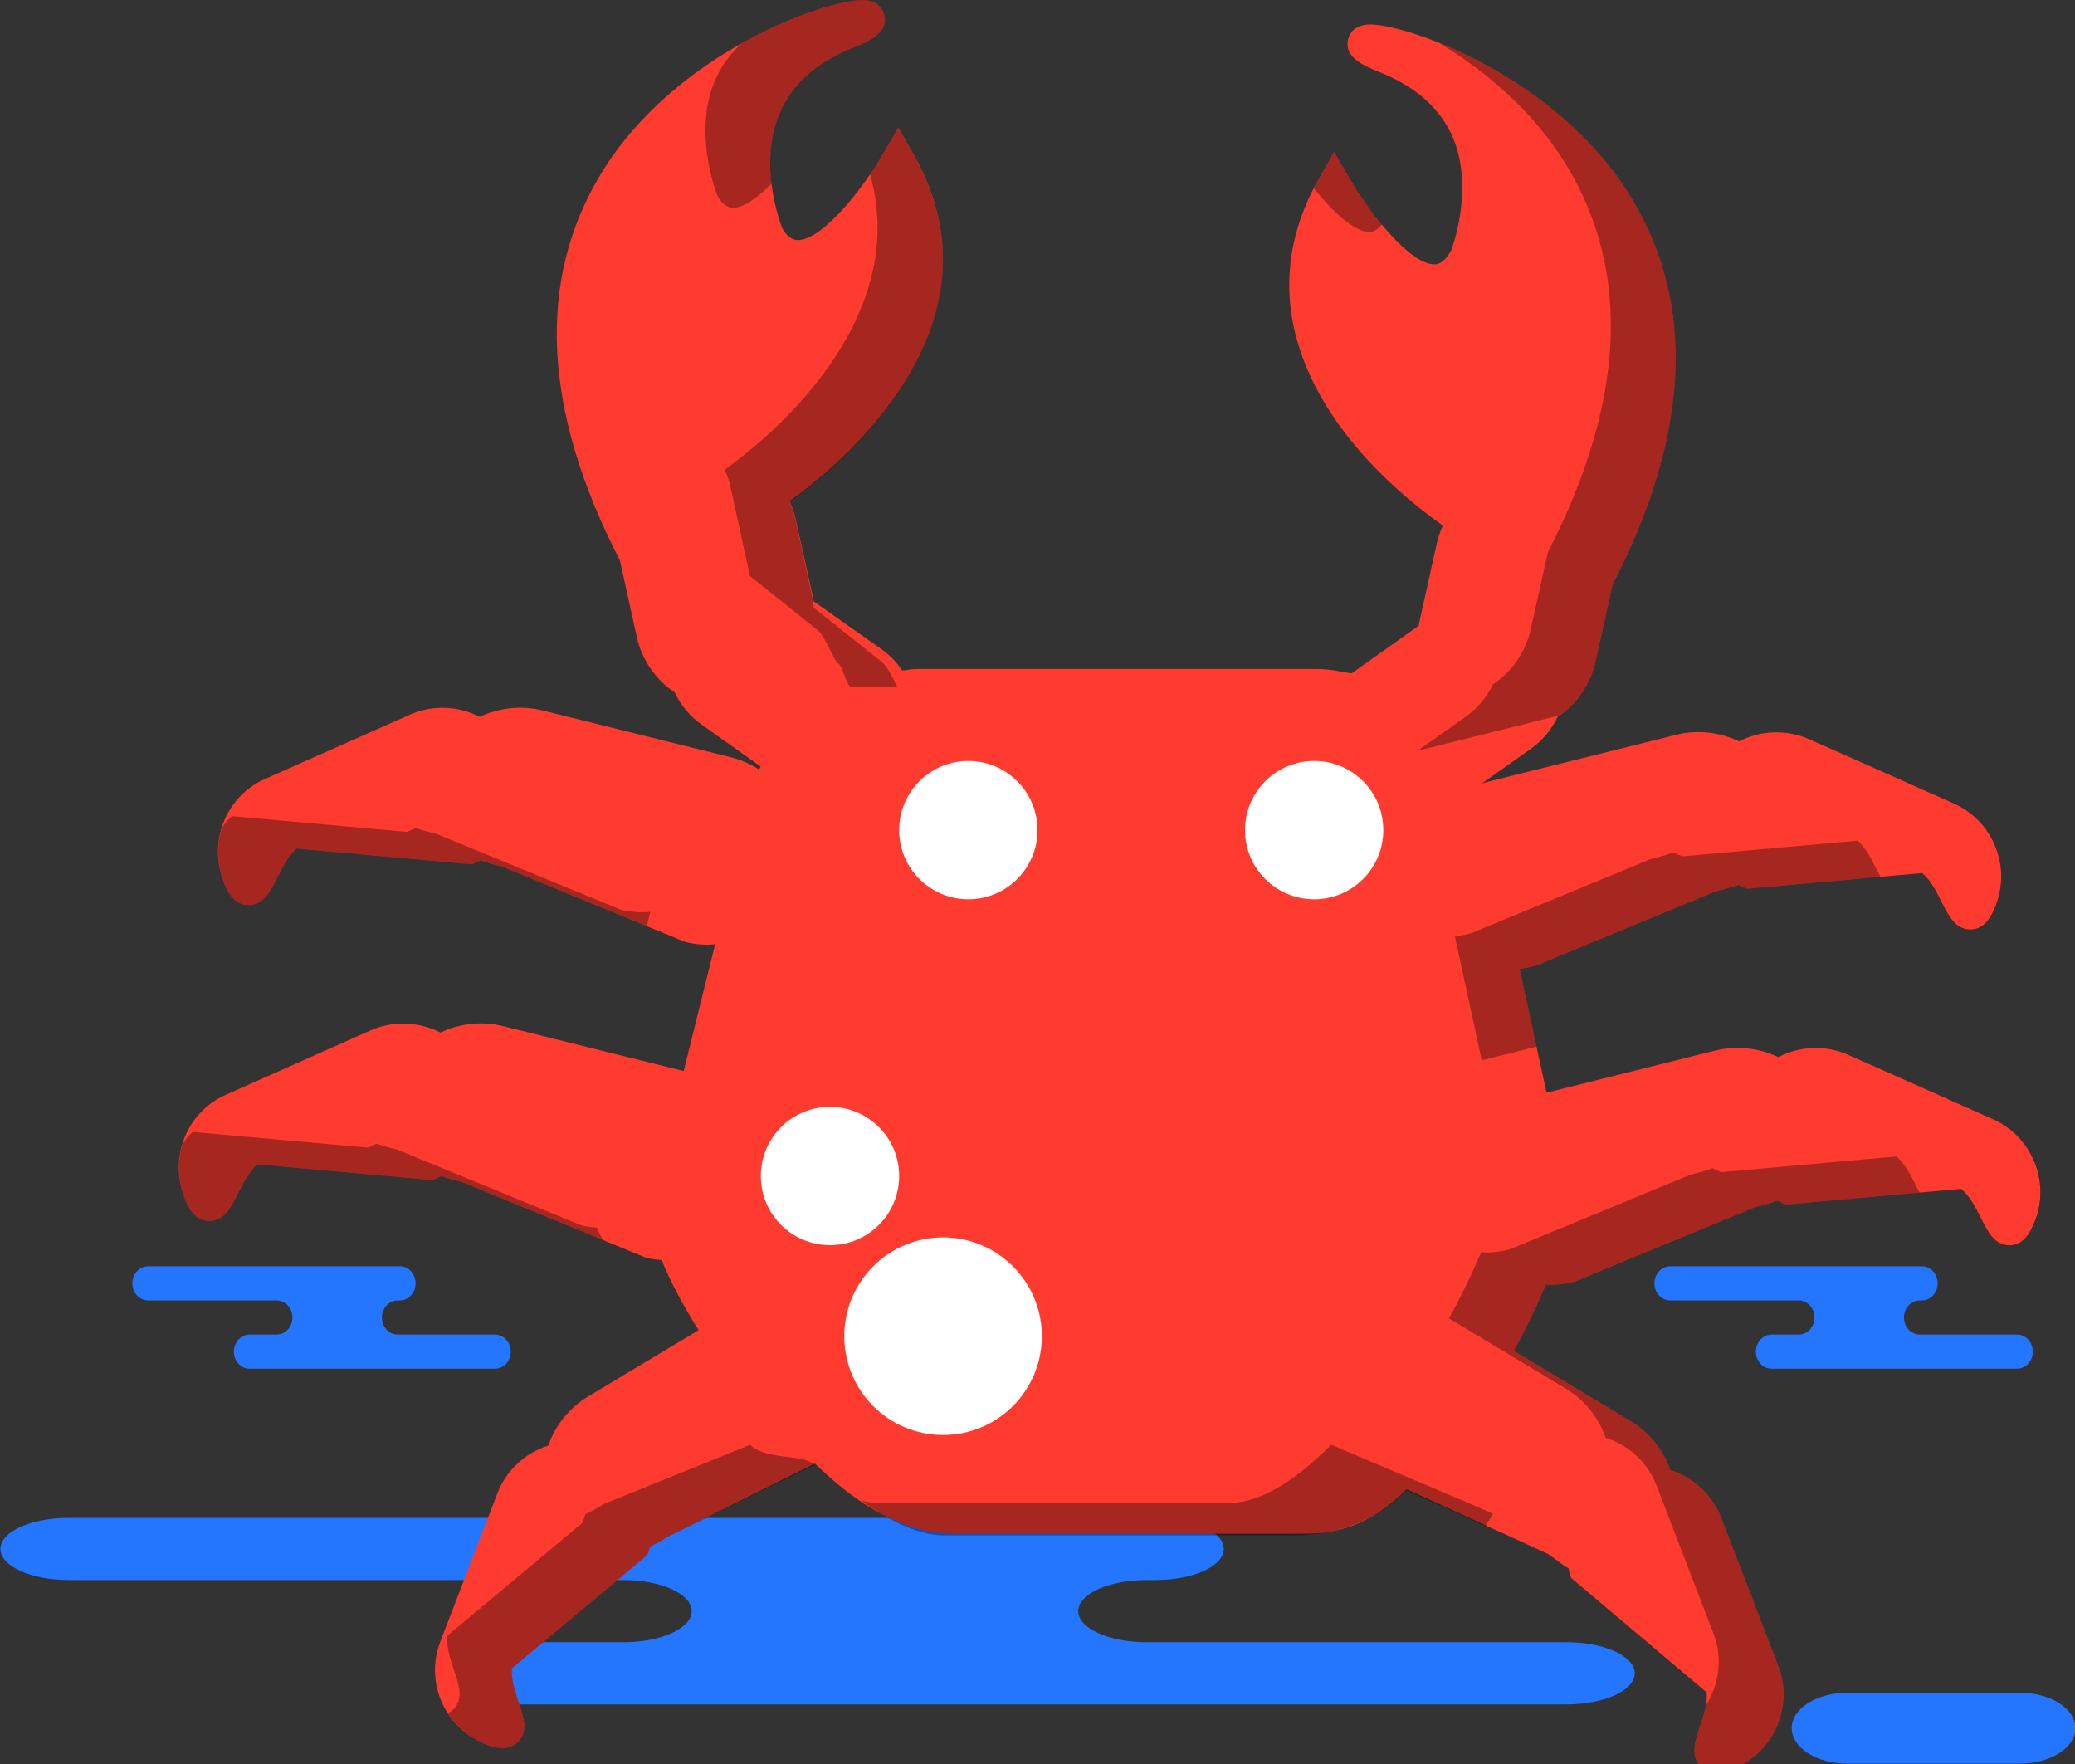 <svg xmlns="http://www.w3.org/2000/svg" xmlns:xlink="http://www.w3.org/1999/xlink" preserveAspectRatio="xMidYMid" width="60" height="51" viewBox="0 0 60 51">
  <rect x="0" y="0" width="60" height="51" fill="#333333" stroke="none"/>
  <defs>
    <style>

      .cls-3 {
        fill: #2476ff;
      }

      .cls-7 {
        fill: #020403;
      }

      .cls-9 {
        fill: #ff3a2f;
      }

      .cls-10 {
        fill: #020403;
        opacity: 0.35;
      }

      .cls-20 {
        fill: #ffffff;
      }
    </style>
  </defs>
  <g id="group-155svg">
    <path d="M27.764,43.884 C27.764,43.884 33.414,43.884 33.414,43.884 C34.504,43.884 35.387,44.286 35.387,44.782 C35.387,45.279 34.504,45.681 33.414,45.681 C33.414,45.681 33.151,45.681 33.151,45.681 C32.061,45.681 31.179,46.084 31.179,46.580 C31.179,47.076 32.061,47.479 33.151,47.479 C33.151,47.479 45.298,47.479 45.298,47.479 C46.388,47.479 47.270,47.882 47.270,48.378 C47.270,48.874 46.388,49.276 45.298,49.276 C45.298,49.276 30.701,49.276 30.701,49.276 C30.701,49.276 14.657,49.276 14.657,49.276 C13.567,49.276 12.685,48.874 12.685,48.378 C12.685,47.882 13.567,47.479 14.657,47.479 C14.657,47.479 18.028,47.479 18.028,47.479 C19.117,47.479 20.001,47.076 20.001,46.580 C20.001,46.084 19.117,45.681 18.028,45.681 C18.028,45.681 1.984,45.681 1.984,45.681 C0.895,45.681 0.012,45.279 0.012,44.782 C0.012,44.286 0.895,43.884 1.984,43.884 C1.984,43.884 5.776,43.884 5.776,43.884 C5.776,43.884 27.764,43.884 27.764,43.884 Z" id="path-1" class="cls-3" fill-rule="evenodd"/>
    <path d="M10.253,36.609 C10.253,36.609 11.561,36.609 11.561,36.609 C11.813,36.609 12.017,36.831 12.017,37.103 C12.017,37.376 11.813,37.598 11.561,37.598 C11.561,37.598 11.500,37.598 11.500,37.598 C11.248,37.598 11.044,37.818 11.044,38.091 C11.044,38.364 11.248,38.584 11.500,38.584 C11.500,38.584 14.312,38.584 14.312,38.584 C14.564,38.584 14.769,38.806 14.769,39.078 C14.769,39.351 14.564,39.572 14.312,39.572 C14.312,39.572 10.933,39.572 10.933,39.572 C10.933,39.572 7.219,39.572 7.219,39.572 C6.966,39.572 6.762,39.351 6.762,39.078 C6.762,38.806 6.966,38.584 7.219,38.584 C7.219,38.584 7.999,38.584 7.999,38.584 C8.251,38.584 8.455,38.364 8.455,38.091 C8.455,37.818 8.251,37.598 7.999,37.598 C7.999,37.598 4.284,37.598 4.284,37.598 C4.032,37.598 3.827,37.376 3.827,37.103 C3.827,36.831 4.032,36.609 4.284,36.609 C4.284,36.609 5.162,36.609 5.162,36.609 C5.162,36.609 10.253,36.609 10.253,36.609 Z" id="path-2" class="cls-3" fill-rule="evenodd"/>
    <path d="M54.264,36.609 C54.264,36.609 55.572,36.609 55.572,36.609 C55.824,36.609 56.029,36.831 56.029,37.103 C56.029,37.376 55.824,37.598 55.572,37.598 C55.572,37.598 55.512,37.598 55.512,37.598 C55.259,37.598 55.055,37.818 55.055,38.091 C55.055,38.364 55.259,38.584 55.512,38.584 C55.512,38.584 58.324,38.584 58.324,38.584 C58.576,38.584 58.780,38.806 58.780,39.078 C58.780,39.351 58.576,39.572 58.324,39.572 C58.324,39.572 54.944,39.572 54.944,39.572 C54.944,39.572 51.229,39.572 51.229,39.572 C50.978,39.572 50.772,39.351 50.772,39.078 C50.772,38.806 50.978,38.584 51.229,38.584 C51.229,38.584 52.010,38.584 52.010,38.584 C52.262,38.584 52.467,38.364 52.467,38.091 C52.467,37.818 52.262,37.598 52.010,37.598 C52.010,37.598 48.295,37.598 48.295,37.598 C48.043,37.598 47.839,37.376 47.839,37.103 C47.839,36.831 48.043,36.609 48.295,36.609 C48.295,36.609 49.173,36.609 49.173,36.609 C49.173,36.609 54.264,36.609 54.264,36.609 Z" id="path-3" class="cls-3" fill-rule="evenodd"/>
    <path d="M58.393,50.991 C59.287,50.991 60.012,50.531 60.012,49.964 C60.012,49.397 59.287,48.938 58.393,48.938 C58.393,48.938 53.429,48.938 53.429,48.938 C52.534,48.938 51.809,49.397 51.809,49.964 C51.809,50.531 52.534,50.991 53.429,50.991 C53.429,50.991 58.393,50.991 58.393,50.991 Z" id="path-4" class="cls-3" fill-rule="evenodd"/>
    <path d="M55.841,23.571 C56.062,24.143 56.047,24.771 55.798,25.338 C55.787,25.361 55.769,25.395 55.756,25.424 C55.907,25.618 56.041,25.879 56.148,26.094 C56.354,26.495 56.548,26.875 56.973,26.875 C57.405,26.875 57.591,26.454 57.670,26.274 C57.920,25.708 57.934,25.080 57.713,24.507 C57.491,23.932 57.058,23.478 56.494,23.227 C56.494,23.227 55.153,22.632 55.153,22.632 C55.455,22.881 55.696,23.197 55.841,23.571 Z" id="path-5" class="cls-7" fill-rule="evenodd"/>
    <path d="M58.844,33.635 C58.620,33.057 58.188,32.603 57.628,32.355 C57.628,32.355 56.286,31.760 56.286,31.760 C56.586,32.008 56.826,32.324 56.971,32.699 C57.192,33.274 57.178,33.903 56.926,34.468 C56.916,34.491 56.898,34.525 56.885,34.553 C57.042,34.751 57.177,35.017 57.276,35.214 C57.480,35.622 57.673,36.004 58.102,36.004 C58.536,36.004 58.719,35.586 58.798,35.405 C59.051,34.840 59.065,34.211 58.844,33.635 Z" id="path-6" class="cls-7" fill-rule="evenodd"/>
    <path d="M58.844,33.635 C58.620,33.058 58.188,32.603 57.628,32.355 C57.628,32.355 53.426,30.490 53.426,30.490 C52.792,30.210 52.033,30.238 51.422,30.563 C50.861,30.294 50.209,30.223 49.598,30.373 C49.598,30.373 44.719,31.592 44.719,31.592 C44.719,31.592 43.941,28.009 43.941,28.009 C44.090,27.994 44.242,27.965 44.418,27.916 C44.418,27.916 49.599,25.776 49.599,25.776 C49.801,25.724 50.035,25.661 50.268,25.583 C50.313,25.607 50.360,25.627 50.405,25.646 C50.405,25.646 50.519,25.695 50.519,25.695 C50.519,25.695 55.579,25.242 55.579,25.242 C55.806,25.413 56.001,25.799 56.148,26.094 C56.354,26.495 56.548,26.875 56.973,26.875 C57.405,26.875 57.591,26.454 57.670,26.274 C57.920,25.708 57.934,25.080 57.713,24.508 C57.491,23.932 57.058,23.478 56.494,23.227 C56.494,23.227 52.289,21.361 52.289,21.361 C51.654,21.087 50.900,21.111 50.289,21.435 C49.727,21.162 49.065,21.092 48.467,21.244 C48.467,21.244 43.016,22.604 43.016,22.604 C42.960,22.619 42.904,22.634 42.846,22.654 C42.846,22.654 44.262,21.652 44.262,21.652 C44.598,21.414 44.866,21.092 45.043,20.721 C45.605,20.346 45.992,19.780 46.137,19.124 C46.137,19.124 46.630,16.902 46.630,16.902 C48.863,12.566 49.044,8.801 47.169,5.715 C45.041,2.213 40.708,0.707 39.622,0.707 C39.103,0.707 38.996,1.055 38.976,1.161 C38.875,1.680 39.475,1.919 39.915,2.094 C40.956,2.513 41.663,3.151 42.017,3.989 C42.649,5.504 41.956,7.254 41.956,7.254 C41.732,7.643 41.539,7.643 41.475,7.643 C40.777,7.643 39.618,6.185 39.018,5.149 C39.018,5.149 38.577,4.393 38.577,4.393 C38.577,4.393 38.145,5.152 38.145,5.152 C37.252,6.715 37.050,8.334 37.542,9.962 C38.328,12.565 40.650,14.442 41.721,15.193 C41.645,15.361 41.585,15.533 41.547,15.710 C41.547,15.710 41.039,17.999 41.039,17.999 C41.032,18.030 41.027,18.060 41.022,18.091 C41.022,18.091 39.093,19.461 39.093,19.461 C39.079,19.471 39.065,19.455 39.051,19.466 C38.717,19.400 38.400,19.343 38.085,19.343 C38.085,19.343 26.481,19.343 26.481,19.343 C26.349,19.343 26.218,19.374 26.084,19.387 C25.918,19.128 25.711,18.924 25.465,18.751 C25.465,18.751 23.529,17.386 23.529,17.386 C23.526,17.356 23.519,17.327 23.514,17.292 C23.514,17.292 23.005,15.007 23.005,15.007 C22.966,14.829 22.906,14.657 22.831,14.491 C24.154,13.550 29.274,9.459 26.407,4.450 C26.407,4.450 25.977,3.691 25.977,3.691 C25.977,3.691 25.536,4.447 25.536,4.447 C24.935,5.482 23.772,6.940 23.075,6.940 C23.011,6.940 22.820,6.940 22.624,6.608 C22.550,6.422 21.927,4.748 22.536,3.289 C22.889,2.448 23.597,1.810 24.637,1.392 C25.075,1.217 25.675,0.977 25.576,0.458 C25.555,0.351 25.446,0.005 24.929,0.005 C23.844,0.005 19.514,1.512 17.384,5.013 C15.507,8.101 15.688,11.864 17.925,16.200 C17.925,16.200 18.415,18.422 18.415,18.422 C18.562,19.077 18.951,19.644 19.510,20.019 C19.684,20.389 19.952,20.710 20.292,20.952 C20.292,20.952 21.995,22.160 21.995,22.160 C21.980,22.189 21.965,22.219 21.951,22.249 C21.707,22.091 21.437,21.972 21.144,21.897 C21.144,21.897 15.694,20.541 15.694,20.541 C15.093,20.389 14.437,20.457 13.870,20.726 C13.257,20.402 12.495,20.378 11.866,20.656 C11.866,20.656 7.668,22.519 7.668,22.519 C7.107,22.766 6.679,23.218 6.459,23.789 C6.231,24.378 6.253,25.030 6.517,25.622 C6.674,25.984 6.899,26.167 7.188,26.167 C7.615,26.167 7.807,25.790 8.017,25.377 C8.159,25.092 8.353,24.705 8.584,24.533 C8.584,24.533 13.609,24.986 13.609,24.986 C13.609,24.986 13.647,24.989 13.647,24.989 C13.647,24.989 13.767,24.935 13.767,24.935 C13.809,24.916 13.851,24.896 13.890,24.874 C14.088,24.943 14.301,25.005 14.495,25.046 C14.495,25.046 19.812,27.233 19.812,27.233 C20.089,27.304 20.379,27.328 20.678,27.302 C20.678,27.302 19.770,30.965 19.770,30.965 C19.770,30.965 14.562,29.670 14.562,29.670 C13.958,29.514 13.301,29.585 12.735,29.853 C12.121,29.534 11.362,29.509 10.735,29.781 C10.735,29.781 6.535,31.649 6.535,31.649 C5.967,31.900 5.535,32.358 5.318,32.938 C5.100,33.523 5.124,34.167 5.382,34.754 C5.539,35.116 5.765,35.299 6.054,35.299 C6.483,35.299 6.677,34.914 6.881,34.505 C7.017,34.237 7.217,33.838 7.450,33.662 C7.450,33.662 12.480,34.115 12.480,34.115 C12.480,34.115 12.518,34.117 12.518,34.117 C12.518,34.117 12.641,34.062 12.641,34.062 C12.680,34.043 12.718,34.023 12.758,34.003 C13.014,34.091 13.256,34.151 13.362,34.175 C13.362,34.175 18.676,36.361 18.676,36.361 C18.821,36.397 18.973,36.420 19.133,36.431 C19.369,37.019 19.734,37.715 20.200,38.456 C20.200,38.456 17.009,40.373 17.009,40.373 C16.463,40.704 16.064,41.196 15.853,41.795 C15.185,42.006 14.640,42.512 14.386,43.163 C14.386,43.163 12.737,47.449 12.737,47.449 C12.512,48.026 12.528,48.653 12.776,49.216 C13.031,49.791 13.495,50.222 14.119,50.463 C14.258,50.515 14.390,50.541 14.513,50.541 C14.837,50.541 14.998,50.354 15.039,50.298 C15.258,49.996 15.145,49.657 15.002,49.227 C14.906,48.940 14.765,48.514 14.809,48.227 C14.809,48.227 18.686,44.987 18.686,44.987 C18.686,44.987 18.717,44.962 18.717,44.962 C18.717,44.962 18.764,44.832 18.764,44.832 C18.776,44.794 18.788,44.754 18.801,44.715 C18.986,44.625 19.174,44.519 19.350,44.411 C19.350,44.411 23.566,42.312 23.566,42.312 C25.175,43.890 26.536,44.343 27.616,44.343 C27.616,44.343 37.706,44.343 37.706,44.343 C38.600,44.343 39.598,44.138 40.677,43.056 C40.677,43.056 44.739,44.916 44.739,44.916 C44.975,45.057 45.173,45.253 45.354,45.340 C45.367,45.383 45.380,45.469 45.396,45.511 C45.396,45.511 45.430,45.620 45.430,45.620 C45.430,45.620 49.345,48.925 49.345,48.925 C49.388,49.213 49.247,49.645 49.150,49.932 C49.011,50.361 48.899,50.703 49.116,51.003 C49.184,51.098 49.343,51.257 49.630,51.257 C49.759,51.257 49.892,51.226 50.095,51.149 C51.284,50.686 51.878,49.345 51.418,48.159 C51.418,48.159 49.768,43.872 49.768,43.872 C49.517,43.223 48.973,42.716 48.301,42.504 C48.094,41.907 47.687,41.405 47.147,41.082 C47.147,41.082 43.774,39.055 43.774,39.055 C44.139,38.384 44.449,37.744 44.701,37.143 C44.975,37.159 45.228,37.135 45.547,37.048 C45.547,37.048 50.730,34.908 50.730,34.908 C50.945,34.852 51.176,34.790 51.398,34.713 C51.437,34.733 51.478,34.754 51.518,34.771 C51.518,34.771 51.639,34.825 51.639,34.825 C51.639,34.825 56.705,34.372 56.705,34.372 C56.939,34.544 57.141,34.944 57.276,35.214 C57.480,35.622 57.673,36.004 58.102,36.004 C58.536,36.004 58.719,35.586 58.798,35.405 C59.051,34.840 59.065,34.211 58.844,33.635 Z" id="path-7" class="cls-9" fill-rule="evenodd"/>
    <path d="M39.602,6.706 C39.653,6.706 39.791,6.695 39.959,6.491 C39.599,6.057 39.262,5.570 39.018,5.149 C39.018,5.149 38.577,4.393 38.577,4.393 C38.577,4.393 38.145,5.152 38.145,5.152 C38.089,5.250 38.044,5.348 37.993,5.445 C38.543,6.131 39.163,6.706 39.602,6.706 Z" id="path-8" class="cls-10" fill-rule="evenodd"/>
    <path d="M45.296,4.779 C47.172,7.865 46.990,11.630 44.757,15.966 C44.757,15.966 44.264,18.187 44.264,18.187 C44.120,18.843 43.732,19.410 43.170,19.785 C42.994,20.155 42.725,20.478 42.389,20.716 C42.389,20.716 40.973,21.718 40.973,21.718 C41.031,21.698 41.087,21.683 41.143,21.668 C41.143,21.668 45.090,20.683 45.090,20.683 C45.625,20.308 45.997,19.760 46.137,19.124 C46.137,19.124 46.630,16.902 46.630,16.902 C48.863,12.566 49.044,8.801 47.169,5.715 C45.755,3.388 43.371,1.947 41.609,1.239 C42.954,2.050 44.345,3.214 45.296,4.779 Z" id="path-9" class="cls-10" fill-rule="evenodd"/>
    <path d="M17.940,26.297 C17.940,26.297 12.622,24.109 12.622,24.109 C12.429,24.068 12.215,24.007 12.017,23.938 C11.978,23.960 11.935,23.980 11.894,23.998 C11.894,23.998 11.774,24.052 11.774,24.052 C11.774,24.052 11.736,24.049 11.736,24.049 C11.736,24.049 6.711,23.597 6.711,23.597 C6.604,23.677 6.507,23.804 6.417,23.944 C6.247,24.491 6.275,25.080 6.517,25.622 C6.674,25.984 6.899,26.167 7.188,26.167 C7.615,26.167 7.807,25.790 8.017,25.377 C8.159,25.092 8.353,24.705 8.584,24.533 C8.584,24.533 13.609,24.986 13.609,24.986 C13.609,24.986 13.647,24.989 13.647,24.989 C13.647,24.989 13.767,24.935 13.767,24.935 C13.809,24.916 13.851,24.896 13.890,24.874 C14.088,24.943 14.301,25.005 14.495,25.046 C14.495,25.046 18.703,26.777 18.703,26.777 C18.703,26.777 18.805,26.365 18.805,26.365 C18.506,26.391 18.216,26.367 17.940,26.297 Z" id="path-10" class="cls-10" fill-rule="evenodd"/>
    <path d="M42.069,27.072 C42.069,27.072 42.846,30.655 42.846,30.655 C42.846,30.655 44.430,30.259 44.430,30.259 C44.430,30.259 43.941,28.009 43.941,28.009 C44.090,27.994 44.242,27.965 44.418,27.916 C44.418,27.916 49.599,25.776 49.599,25.776 C49.801,25.724 50.035,25.661 50.268,25.583 C50.313,25.607 50.360,25.627 50.405,25.646 C50.405,25.646 50.519,25.695 50.519,25.695 C50.519,25.695 54.379,25.349 54.379,25.349 C54.345,25.286 54.310,25.223 54.275,25.157 C54.128,24.862 53.933,24.477 53.706,24.305 C53.706,24.305 48.646,24.759 48.646,24.759 C48.646,24.759 48.532,24.710 48.532,24.710 C48.487,24.690 48.441,24.671 48.395,24.646 C48.162,24.725 47.928,24.788 47.726,24.839 C47.726,24.839 42.545,26.979 42.545,26.979 C42.370,27.028 42.217,27.057 42.069,27.072 Z" id="path-11" class="cls-10" fill-rule="evenodd"/>
    <path d="M25.160,5.037 C26.369,9.342 22.144,12.732 20.958,13.577 C21.034,13.743 21.093,13.938 21.132,14.116 C21.132,14.116 21.641,16.446 21.641,16.446 C21.646,16.480 21.653,16.600 21.657,16.630 C21.657,16.630 23.592,18.176 23.592,18.176 C23.838,18.348 24.045,18.914 24.211,19.173 C24.345,19.159 24.476,19.850 24.608,19.850 C24.608,19.850 25.942,19.850 25.942,19.850 C25.805,19.577 25.645,19.239 25.465,19.112 C25.465,19.112 23.529,17.566 23.529,17.566 C23.526,17.536 23.519,17.416 23.514,17.382 C23.514,17.382 23.004,15.052 23.004,15.052 C22.966,14.874 22.907,14.680 22.831,14.514 C24.154,13.572 29.274,9.470 26.407,4.461 C26.407,4.461 25.977,3.697 25.977,3.697 C25.977,3.697 25.536,4.450 25.536,4.450 C25.428,4.636 25.298,4.835 25.160,5.037 Z" id="path-12" class="cls-10" fill-rule="evenodd"/>
    <path d="M45.547,37.048 C45.547,37.048 50.730,34.908 50.730,34.908 C50.945,34.852 51.176,34.790 51.398,34.713 C51.437,34.733 51.478,34.754 51.518,34.771 C51.518,34.771 51.639,34.825 51.639,34.825 C51.639,34.825 55.509,34.479 55.509,34.479 C55.474,34.413 55.438,34.348 55.403,34.278 C55.268,34.009 55.066,33.608 54.832,33.436 C54.832,33.436 49.766,33.889 49.766,33.889 C49.766,33.889 49.646,33.835 49.646,33.835 C49.605,33.817 49.565,33.797 49.526,33.776 C49.304,33.854 49.072,33.916 48.857,33.972 C48.857,33.972 43.674,36.112 43.674,36.112 C43.355,36.199 43.102,36.222 42.828,36.207 C42.576,36.807 42.266,37.447 41.901,38.119 C41.901,38.119 45.274,40.145 45.274,40.145 C45.813,40.468 46.221,40.970 46.429,41.568 C47.100,41.779 47.644,42.286 47.896,42.936 C47.896,42.936 49.545,47.223 49.545,47.223 C49.822,47.938 49.711,48.707 49.323,49.308 C49.283,49.528 49.211,49.759 49.150,49.938 C49.011,50.367 48.899,50.706 49.116,51.006 C49.184,51.102 49.343,51.258 49.630,51.258 C49.759,51.258 49.892,51.227 50.095,51.150 C51.284,50.687 51.878,49.345 51.418,48.159 C51.418,48.159 49.768,43.872 49.768,43.872 C49.517,43.223 48.973,42.716 48.301,42.504 C48.094,41.907 47.687,41.405 47.147,41.082 C47.147,41.082 43.774,39.055 43.774,39.055 C44.139,38.384 44.449,37.744 44.701,37.143 C44.975,37.159 45.228,37.135 45.547,37.048 Z" id="path-13" class="cls-10" fill-rule="evenodd"/>
    <path d="M43.169,43.760 C42.988,43.672 38.491,41.771 38.491,41.771 C37.413,42.854 36.415,43.454 35.521,43.454 C35.521,43.454 25.432,43.454 25.432,43.454 C25.264,43.454 25.088,43.427 24.907,43.387 C25.814,44.043 26.616,44.390 27.305,44.390 C27.305,44.390 37.394,44.390 37.394,44.390 C38.287,44.390 39.598,44.175 40.677,43.091 C40.677,43.091 42.961,44.128 42.961,44.128 C42.945,44.089 43.181,43.799 43.169,43.760 Z" id="path-14" class="cls-10" fill-rule="evenodd"/>
    <path d="M20.663,2.353 C20.054,3.812 20.677,5.486 20.751,5.673 C20.947,6.005 21.139,6.006 21.202,6.006 C21.511,6.006 21.911,5.712 22.312,5.306 C22.239,4.702 22.250,3.975 22.536,3.289 C22.889,2.448 23.597,1.810 24.637,1.392 C25.075,1.217 25.675,0.977 25.576,0.457 C25.555,0.351 25.446,0.005 24.929,0.005 C24.374,0.005 22.971,0.401 21.448,1.254 C21.102,1.569 20.838,1.936 20.663,2.353 Z" id="path-15" class="cls-10" fill-rule="evenodd"/>
    <path d="M21.693,41.771 C21.693,41.771 17.477,43.475 17.477,43.475 C17.301,43.583 17.113,43.688 16.928,43.779 C16.916,43.817 16.903,43.857 16.891,43.896 C16.891,43.896 16.844,44.025 16.844,44.025 C16.844,44.025 16.814,44.051 16.814,44.051 C16.814,44.051 12.936,47.291 12.936,47.291 C12.892,47.578 13.034,48.003 13.129,48.291 C13.272,48.721 13.385,49.059 13.166,49.361 C13.142,49.395 13.070,49.471 12.954,49.529 C13.224,49.946 13.615,50.268 14.119,50.463 C14.258,50.515 14.390,50.541 14.513,50.541 C14.837,50.541 14.998,50.354 15.039,50.298 C15.258,49.996 15.145,49.657 15.002,49.227 C14.906,48.940 14.765,48.514 14.809,48.227 C14.809,48.227 18.686,44.987 18.686,44.987 C18.686,44.987 18.717,44.962 18.717,44.962 C18.717,44.962 18.764,44.832 18.764,44.832 C18.776,44.794 18.788,44.753 18.801,44.715 C18.985,44.625 19.174,44.519 19.350,44.411 C19.350,44.411 23.566,42.348 23.566,42.348 C23.148,42.020 22.152,42.222 21.693,41.771 Z" id="path-16" class="cls-10" fill-rule="evenodd"/>
    <path d="M12.518,34.117 C12.518,34.117 12.641,34.062 12.641,34.062 C12.680,34.043 12.718,34.023 12.758,34.003 C13.014,34.091 13.256,34.151 13.362,34.175 C13.362,34.175 17.426,35.846 17.426,35.846 C17.373,35.731 17.304,35.602 17.260,35.494 C17.100,35.483 16.948,35.461 16.803,35.425 C16.803,35.425 11.489,33.238 11.489,33.238 C11.383,33.215 11.141,33.154 10.885,33.066 C10.845,33.087 10.807,33.107 10.767,33.125 C10.767,33.125 10.645,33.181 10.645,33.181 C10.645,33.181 10.607,33.178 10.607,33.178 C10.607,33.178 5.577,32.726 5.577,32.726 C5.471,32.805 5.372,32.935 5.282,33.074 C5.114,33.623 5.143,34.212 5.382,34.754 C5.539,35.116 5.765,35.299 6.054,35.299 C6.483,35.299 6.677,34.914 6.881,34.505 C7.017,34.237 7.217,33.838 7.450,33.662 C7.450,33.662 12.480,34.115 12.480,34.115 C12.480,34.115 12.518,34.117 12.518,34.117 Z" id="path-17" class="cls-10" fill-rule="evenodd"/>
    <circle id="circle-1" class="cls-20" cx="28" cy="24" r="2"/>
    <path d="M27.270,35.775 C28.847,35.775 30.126,37.054 30.126,38.632 C30.126,40.209 28.847,41.488 27.270,41.488 C25.691,41.488 24.413,40.209 24.413,38.632 C24.413,37.054 25.691,35.775 27.270,35.775 Z" id="path-18" class="cls-20" fill-rule="evenodd"/>
    <circle id="circle-2" class="cls-20" cx="24" cy="34" r="2"/>
    <circle id="circle-3" class="cls-20" cx="38" cy="24" r="2"/>
  </g>
</svg>
